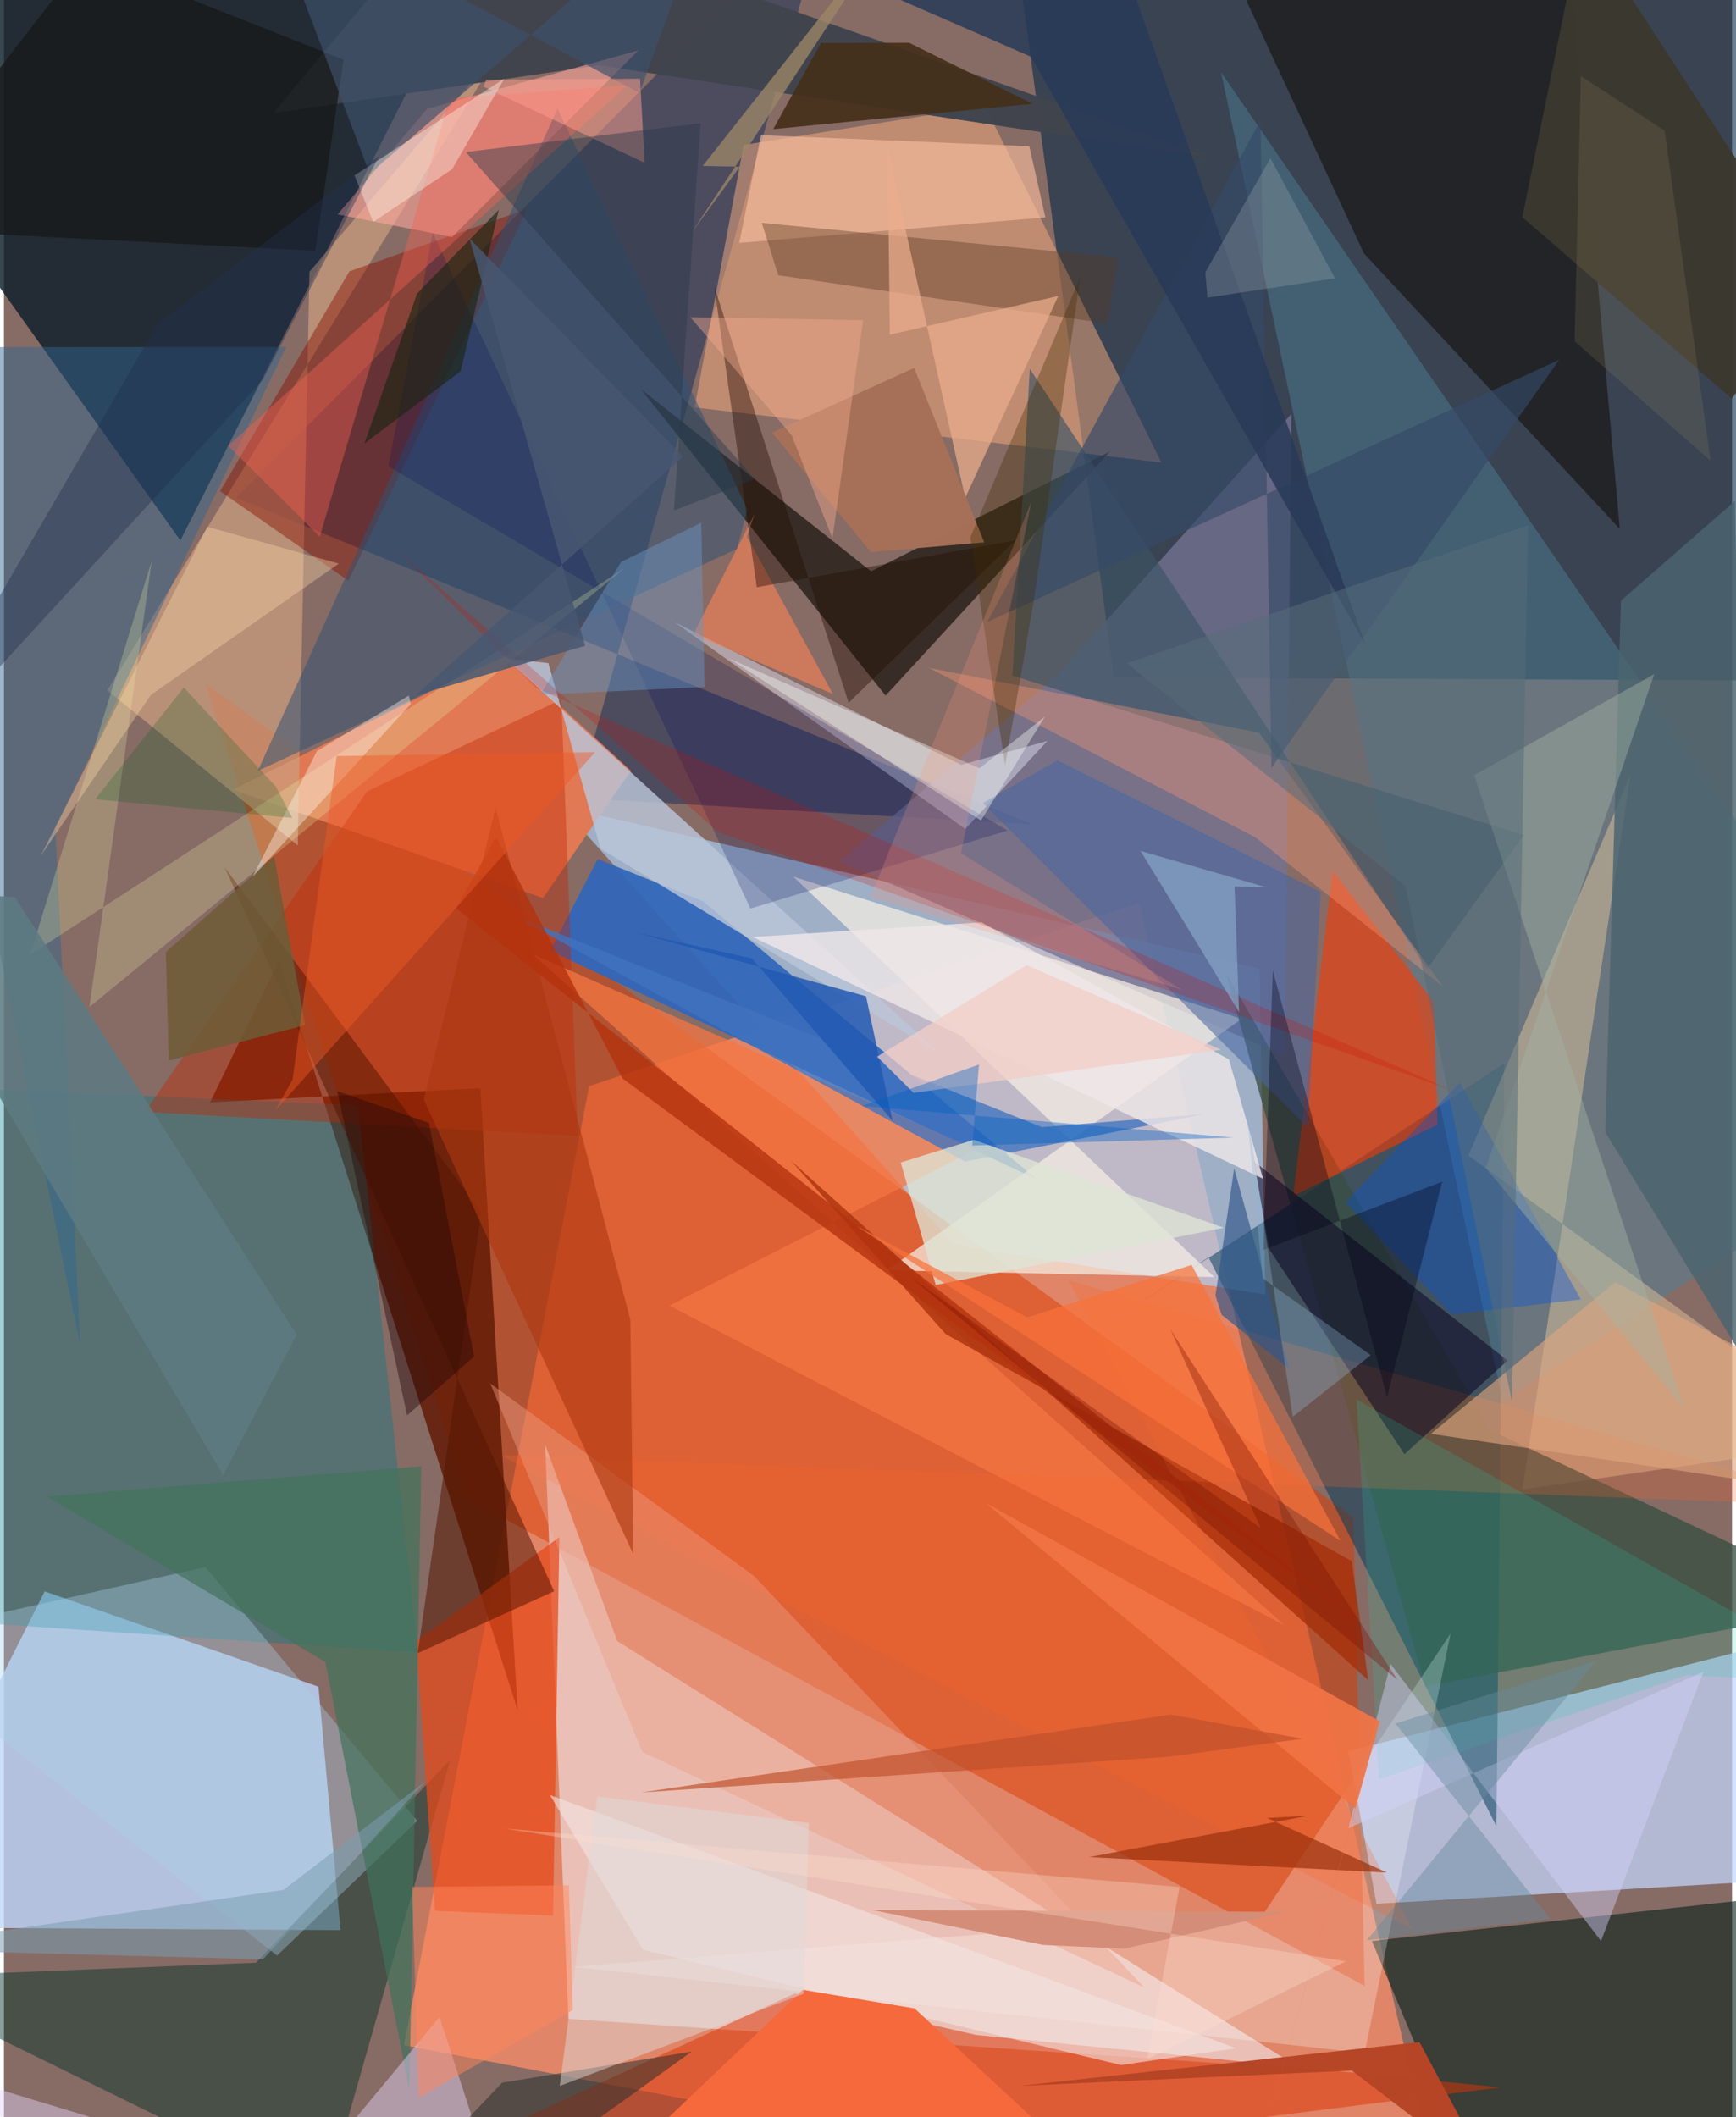<svg xmlns="http://www.w3.org/2000/svg" width="228" height="278" viewBox="0 0 836 1024"><path fill="#876b65" d="M0 0h836v1024H0z"/><path fill="#f68b67" fill-opacity=".804" d="M283.1 525.314l266.1-88.773L699.701 1086l-506.197-96.82z"/><path fill="#012745" fill-opacity=".58" d="M898 329.356L838.778-62 488.54-33.057l48.4 360.767z"/><path fill="#acd6fd" fill-opacity=".635" d="M269.635 390.015l337.873 78.466 2.66 157.627-150.449-24.014z"/><path fill="#0e1f2a" fill-opacity=".82" d="M85.343 261.397L-33.52 94.937-62-2.987 248.818-62z"/><path fill="#bfd8fd" fill-opacity=".792" d="M162.83 933.55l-10.662-117.745-132.464-46.113L-62 932.154z"/><path fill="#dd3900" fill-opacity=".49" d="M652.784 733.875L97.424 330.611 224.418 724.9l433.868 235.639z"/><path fill="#f2f2f9" fill-opacity=".537" d="M261.81 698.751l11.264 277.712 354.333 24.154-330.746-206.875z"/><path fill="#c4d6fe" fill-opacity=".714" d="M650.413 847.006L898 783.898v123.206l-233.996 13.683z"/><path fill="#132d5a" fill-opacity=".494" d="M399.235-47.987L277.32 385.957l220.34 12.845-385.39-158.073z"/><path fill="#013a57" fill-opacity=".518" d="M582.74 608.124L534.15 640.4l191.693-126.15-3.848 368.985z"/><path fill="#071f19" fill-opacity=".596" d="M722.53 1083.41l-60.765-144.613L898 912.874v160.614z"/><path fill="#3266ba" fill-opacity=".933" d="M264.15 459.874l23.133-44.394 50.983 20.473 161.55 134.517z"/><path fill="#611a05" fill-opacity=".843" d="M99.698 533.21l33.312-68.652 115.507 362.673-18.046-300.942z"/><path fill="#feb080" fill-opacity=".478" d="M474.603 51.327L357.849 70.112l-23.71 126.955 225.818 26.635z"/><path fill="#231d16" fill-opacity=".788" d="M307.97 188.063l118.54 148.369 108.523-118.015-115.551 57.888z"/><path fill="#e07954" fill-opacity=".992" d="M110.778 381.928l149.964 52.424 42.519-61.556-61.126-56.08z"/><path fill="#4e8197" fill-opacity=".486" d="M725.027 677.684l137.763-88.99L898 483.989 588.816 35.016z"/><path fill="#747392" fill-opacity=".788" d="M622.846 200.191L508.959 327.323 404.3 416.674l215.392 94.02z"/><path fill="#007e8c" fill-opacity=".353" d="M-62 781.567v-257.12l233.35 10.13 28.866 264.757z"/><path fill="#013127" fill-opacity=".459" d="M155.365 1063.277L-62 956.627l183.904-7.332 93.99-98.16z"/><path fill="#191715" fill-opacity=".698" d="M753.244-62l28.449 317.845-123.79-133.306L572.083-62z"/><path fill="#dc3505" fill-opacity=".506" d="M117.704 1086l606.268-76.411-253.692-25.363-87.698-20.04z"/><path fill="#fddba7" fill-opacity=".384" d="M898 696.772L708.468 558.899l78.387-184.008-52.294 345.468z"/><path fill="#e74a1a" fill-opacity=".737" d="M268.702 743.452l-3.053 183.05-57.179-2.288-9.04-130.397z"/><path fill="#cb9d7e" fill-opacity=".714" d="M49.99 333.9l92.142 74.989 5.65-277.437L242.654 20.41z"/><path fill="#f4ede3" fill-opacity=".733" d="M585.57 617.671L381.897 424.018l216.893 68.774-171.654 121.59z"/><path fill="#40444d" fill-opacity=".988" d="M130.269 54.726l88.823-106.735L584.849 76.465l-297.267-44.89z"/><path fill="#384e43" fill-opacity=".769" d="M718.971 691.683L898 775.977l-210.465 39.629-96.553-345.44z"/><path fill="#f93800" fill-opacity=".573" d="M623.738 578.393l69.768-34.433-1.801-59.3-48.91-63.41z"/><path fill="#2f6691" fill-opacity=".471" d="M136.51 167.838L24.89 400.496l12.035 250.44L-62 167.89z"/><path fill="#891200" fill-opacity=".439" d="M166.645 280.92l-62.075-43.363 62.558-106.339 86.07-30.174z"/><path fill="#e9eafc" fill-opacity=".435" d="M463.113 369.936l-138.651-69.004 140.597 99.985 39.77-42.565z"/><path fill="#c32700" fill-opacity=".396" d="M277.612 549.472L68.164 537.844 175.656 382.7l93.973-44.4z"/><path fill="#f57643" fill-opacity=".737" d="M321.956 631.483L619.47 786.021l-363.963-324.69 214.883 94.552z"/><path fill="#fff" fill-opacity=".267" d="M658.248 992.98l-382.963-41.686 334.665-26.598 89.898-134.598z"/><path fill="#3a5565" fill-opacity=".655" d="M496.268 178.401l-8.37 148.387 247.292 77.13-46.783 64.906z"/><path fill="#b9c4d8" fill-opacity=".824" d="M242.77 318.434l20.585 2.258 25.235 89.813 164.246 99.197z"/><path fill="#ffa89f" fill-opacity=".58" d="M216.811 114.658l90.084-90.3-102.17 28.29-43.316 51.057z"/><path fill="#a32c08" fill-opacity=".729" d="M455.55 645.24l-74.742-83.784 279.158 251.147-7.96-57.524z"/><path fill="#305373" fill-opacity=".522" d="M122.835 372.823L267.789 52.539l91.866 193.765-4.97 19.15z"/><path fill="#4b646f" fill-opacity=".831" d="M837.386 242.329l6.97 419.395-69.713-114.181 7.596-257.038z"/><path fill="#4173bf" fill-opacity=".78" d="M464.865 561.818l116.539-23.06-79.26 6.402-257.6-103.257z"/><path fill="#f86529" fill-opacity=".243" d="M515.03 619.23l166.49 313.987-441.165-229.333L898 728.664z"/><path fill="#090022" fill-opacity=".518" d="M677.494 703.342l-65.483-99.294-7.282-42.335 122.678 96.315z"/><path fill="#551601" fill-opacity=".525" d="M266.175 769.61L106.75 419.45l124.206 166.76-30.781 213.385z"/><path fill="#abd0ea" fill-opacity=".365" d="M97.442 757.908L-62 793.653l194.143 152.174 67.796-65.153z"/><path fill="#ff9a76" fill-opacity=".353" d="M607.158 354.382l88.99 122.797-90.717-72.16-157.978-82.002z"/><path fill="#fdc1a2" fill-opacity=".596" d="M503.804 105.15l-148.106 12.334 10.522-52.11 129.819 5.36z"/><path fill="#010a5f" fill-opacity=".22" d="M207.434 112.729l-21.486 112.797 299.585 176.188-124.415 37.72z"/><path fill="#eee6e7" fill-opacity=".824" d="M362.15 453.19l110.793-7.072 119.708 66.305 16.444 57.68z"/><path fill="#583822" fill-opacity=".392" d="M374.583 133.133l-7.953-25.35 172.276 16.681-5.04 32.078z"/><path fill="#41725b" fill-opacity=".694" d="M20.874 723.825l181.038-14.678-5.786 301.83-40.655-207.13z"/><path fill="#e2d4f7" fill-opacity=".463" d="M119.09 1086L-62 992.513 246.537 1086l-35.815-110.43z"/><path fill="#f4fba9" fill-opacity=".231" d="M41.333 487.066L71.454 271.36 12.662 461.745l287.56-186.961z"/><path fill="#ec9e85" fill-opacity=".431" d="M362.754 762.167l188.998 199.15-242.96-113.946-73.547-178.256z"/><path fill="#0052de" fill-opacity=".357" d="M762.856 628.502L704.352 523.57l-55.454 57.946 51.46 54.187z"/><path fill="#292e2a" fill-opacity=".525" d="M202.14 1086l130.608-93.721-91.775 15.048-74.94 78.673z"/><path fill="#4866a2" fill-opacity=".553" d="M509.573 367.77l-35.961 20.643 157.106 156.948 6.243-113.99z"/><path fill="#dee5d5" fill-opacity=".773" d="M590.204 593.839l-121.04-42.531-35.33 10.939 16.932 59.255z"/><path fill="#f3e4e2" fill-opacity=".596" d="M264.07 868.173l45.137 74.88 231.216 55.74 55.63-8.119z"/><path fill="#dea57f" fill-opacity=".624" d="M690.28 693.494l89.176-73.294L898 682.92l-58.81 32.58z"/><path fill="#20d2af" fill-opacity=".18" d="M813.963 810.249l-148.785 50.37-10.802-183.767L898 814.294z"/><path fill="#45301a" fill-opacity=".918" d="M395.217 20.825l42.65-.143 59.801 29.529L372.16 62.454z"/><path fill="#a5b4a3" fill-opacity=".427" d="M813.038 681.395l-96.152-116.546 81.47-238.813-87.103 48.933z"/><path fill="#ad3911" fill-opacity=".624" d="M203.088 531.825L304.43 751.688l-1.423-113.422-65.199-247.493z"/><path fill="#3b382e" fill-opacity=".953" d="M876.623 136.358l-40.767 56.459-101.317-87.79 29.009-142.55z"/><path fill="#b64627" fill-opacity=".996" d="M684.802 987.74l34.906 65.302-67.674-51.578-161.076 7.425z"/><path fill="#f5693d" d="M563.916 1086L440.503 971.379l-54.053-8.96L256.414 1086z"/><path fill="#f38258" fill-opacity=".651" d="M333.471 306.843l29.696-58.31-3.698 11.008 41.544 76.103z"/><path fill="#364969" fill-opacity=".643" d="M475.615 300.875l132.29-242.704 5.294 313.208 139.183-197.355z"/><path fill="#161919" fill-opacity=".749" d="M150.611 121.317l13.682-92.484-124.86-49.364L-62 110.308z"/><path fill="#6997c3" fill-opacity=".447" d="M298.59 271.75l38.761-18.92 1.587 79.438-79.466 3.722z"/><path fill="#d10b01" fill-opacity=".212" d="M700.09 527.211L257.577 332.836l-66.972-66.392 155.042 136.053z"/><path fill="#9c330f" fill-opacity=".718" d="M669.034 905.705l-143.98-7.507 106.097-20.015-20.124 1.083z"/><path fill="#6e5c37" fill-opacity=".863" d="M78.336 460.49l52.354-46.367 15.042 81.712-66.006 17.1z"/><path fill="#d48d78" fill-opacity=".996" d="M502.644 940.714l-82.548-16.912 200.099.876-78.074 17.836z"/><path fill="#f66253" fill-opacity=".404" d="M152.786 259.547l-44.315-43.95L301.594 41.144l-85.925 6.407z"/><path fill="#d4d3fb" fill-opacity=".435" d="M822.198 808.557L772.602 938.81 670.77 804.731l-20.363 79.517z"/><path fill="#210c00" fill-opacity=".404" d="M489.351 261.343l-80.702 78.542-65.073-201.506 20.622 145.65z"/><path fill="#ebad8c" fill-opacity=".714" d="M510.069 143.144l-45.067 97.744L427.52 72.095l1.043 89.79z"/><path fill="#b3330f" fill-opacity=".796" d="M656.387 785.358l-437.62-346.002L238 404.83l61.278 116.806z"/><path fill="#283a58" fill-opacity=".851" d="M525.889-62H291.446l205.423 89.45 161.748 284.408z"/><path fill="#010017" fill-opacity=".337" d="M613.834 469.348l-4.668 135.263 86.627-33.069-26.67 104.118z"/><path fill="#9b8767" fill-opacity=".788" d="M332.928 112.208l23.096-31.624-17.969-.319 95.41-120.884z"/><path fill="#a67058" fill-opacity=".992" d="M474.218 262.324l-33.883-84.381-68.783 31.318 47.856 57.758z"/><path fill="#f17445" fill-opacity=".933" d="M605.168 1048.585l60.412-216.05-190.675-105.601L653.86 874.817z"/><path fill="#bf502c" fill-opacity=".675" d="M308.13 866.963l255.312-17.28 64.823-8.701-63.7-11.7z"/><path fill="#dfd9d9" fill-opacity=".482" d="M389.404 881.672l-2.51 82.62-118.008 44.58 18.157-139.974z"/><path fill="#225ab3" fill-opacity=".851" d="M429.817 541.98l-67.992-78.418-56.433-12.61 111.659 30.915z"/><path fill="#3d516c" fill-opacity=".663" d="M346.278-62L176.936 84.003l-51.567-135.99L307.46 44.971z"/><path fill="#fff5ef" fill-opacity=".4" d="M151.41 363.289l44.438-26.862.962 4.079-76.63 83.757z"/><path fill="#576c79" fill-opacity=".537" d="M678.094 428.573l51.428 249.356 7.807-423.806-194.041 66.758z"/><path fill="#f4cec7" fill-opacity=".729" d="M422.416 511.053l72.299-44.282 94.103 40.957-148.753 20.847z"/><path fill="#ff9e8c" fill-opacity=".506" d="M231.999 41.913l77.939 36.837-2.212-40.677-74.49.513z"/><path fill="#1c2514" fill-opacity=".647" d="M199.869 141.918l39.518-40.44-18.48 78.07-46.524 34.97z"/><path fill="#ffdaa8" fill-opacity=".357" d="M161.988 272.59L98.39 254.78 17.952 413.708l53.14-77.616z"/><path fill="#f7723a" fill-opacity=".714" d="M495.035 637.157l79.52-25.359L646.58 745.26 412.33 592.921z"/><path fill="#283849" fill-opacity=".42" d="M223.455 73.56l113.602-13.986-12.945 187.335 39.198-15.176z"/><path fill="#432c01" fill-opacity=".341" d="M467.468 259.996l16.88 110.24 13.902-80.009 22.447-156.165z"/><path fill="#fffbed" fill-opacity=".384" d="M178.617 107.337l-9.025-22.471 72.512-46.896-25.324 43.903z"/><path fill="#ed5924" fill-opacity=".451" d="M139.61 522.201l21.357-156.497 124.99-1.876-154.652 173.25z"/><path fill="#0a5f25" fill-opacity=".235" d="M131.53 380.44l7.955 15.209-95.38-9.062 42.878-54.019z"/><path fill="#f9fdf5" fill-opacity=".384" d="M350.697 318.479l121.256 53.095 31.62-24.97-30.933 50.269z"/><path fill="#86a2c4" fill-opacity=".749" d="M549.813 411.532l60.565 17.526-15.033-.272 2.148 60.75z"/><path fill="#658a9e" fill-opacity=".427" d="M770.284 803.346l-97.13 30.279 75 94.503-88.871 10.345z"/><path fill="#f5ad8e" fill-opacity=".42" d="M400.815 260.38l-19.794-49.937-48.98-57.037 83.579 1.481z"/><path fill="#005fc2" fill-opacity=".392" d="M415.088 534.932l56.615-20.066-3.257 39.192 126.337-3.856z"/><path fill="#791000" fill-opacity=".341" d="M438.697 617.777l169.27 121.285-43.795-96.268 110.05 169.829z"/><path fill="#7a9db0" fill-opacity=".533" d="M-62 942.693l187.36 4.947 78.543-86-68.718 52.43z"/><path fill="#33578a" fill-opacity=".671" d="M586.086 626.593l9.058-61.454 26.662 96.973-32.73-26.192z"/><path fill="#212f4e" fill-opacity=".412" d="M125.185 183.77l-181.49 197.913L74.42 156.521l107.12-81.173z"/><path fill="#92b6d4" fill-opacity=".329" d="M608.913 618.233l52.3 37.213-37.729 29.808-22.864-153.442z"/><path fill="#ffded0" fill-opacity=".325" d="M649.217 948.62l-96.083 47.271 15.63-83.217-326.73-28.282z"/><path fill="#5d7a82" fill-opacity=".867" d="M106.017 713.42L-62 429.41l67.299 4.538L141.595 645.53z"/><path fill="#969fa5" fill-opacity=".337" d="M643.895 134.61l-61.687 9.328-1.016-12.257 31.506-55.164z"/><path fill="#fa977c" fill-opacity=".224" d="M462.998 412.613l33.97-169.715-77.825 191.08 150.573 44.664z"/><path fill="#ff855c" fill-opacity=".502" d="M200.674 1014.56l74.51-42.333-1.866-60.4-75.9.817z"/><path fill="#a69462" fill-opacity=".173" d="M825.63 222.878l-22.258-159.69-40.505-26.386-3.042 128.263z"/><path fill="#270708" fill-opacity=".427" d="M161.286 527.78l33.737 156.816 32.424-28.531-21.864-112.983z"/><path fill="#485771" fill-opacity=".843" d="M198.992 336.41l129.494-115.592L225.174 115.3l55.967 197.038z"/></svg>